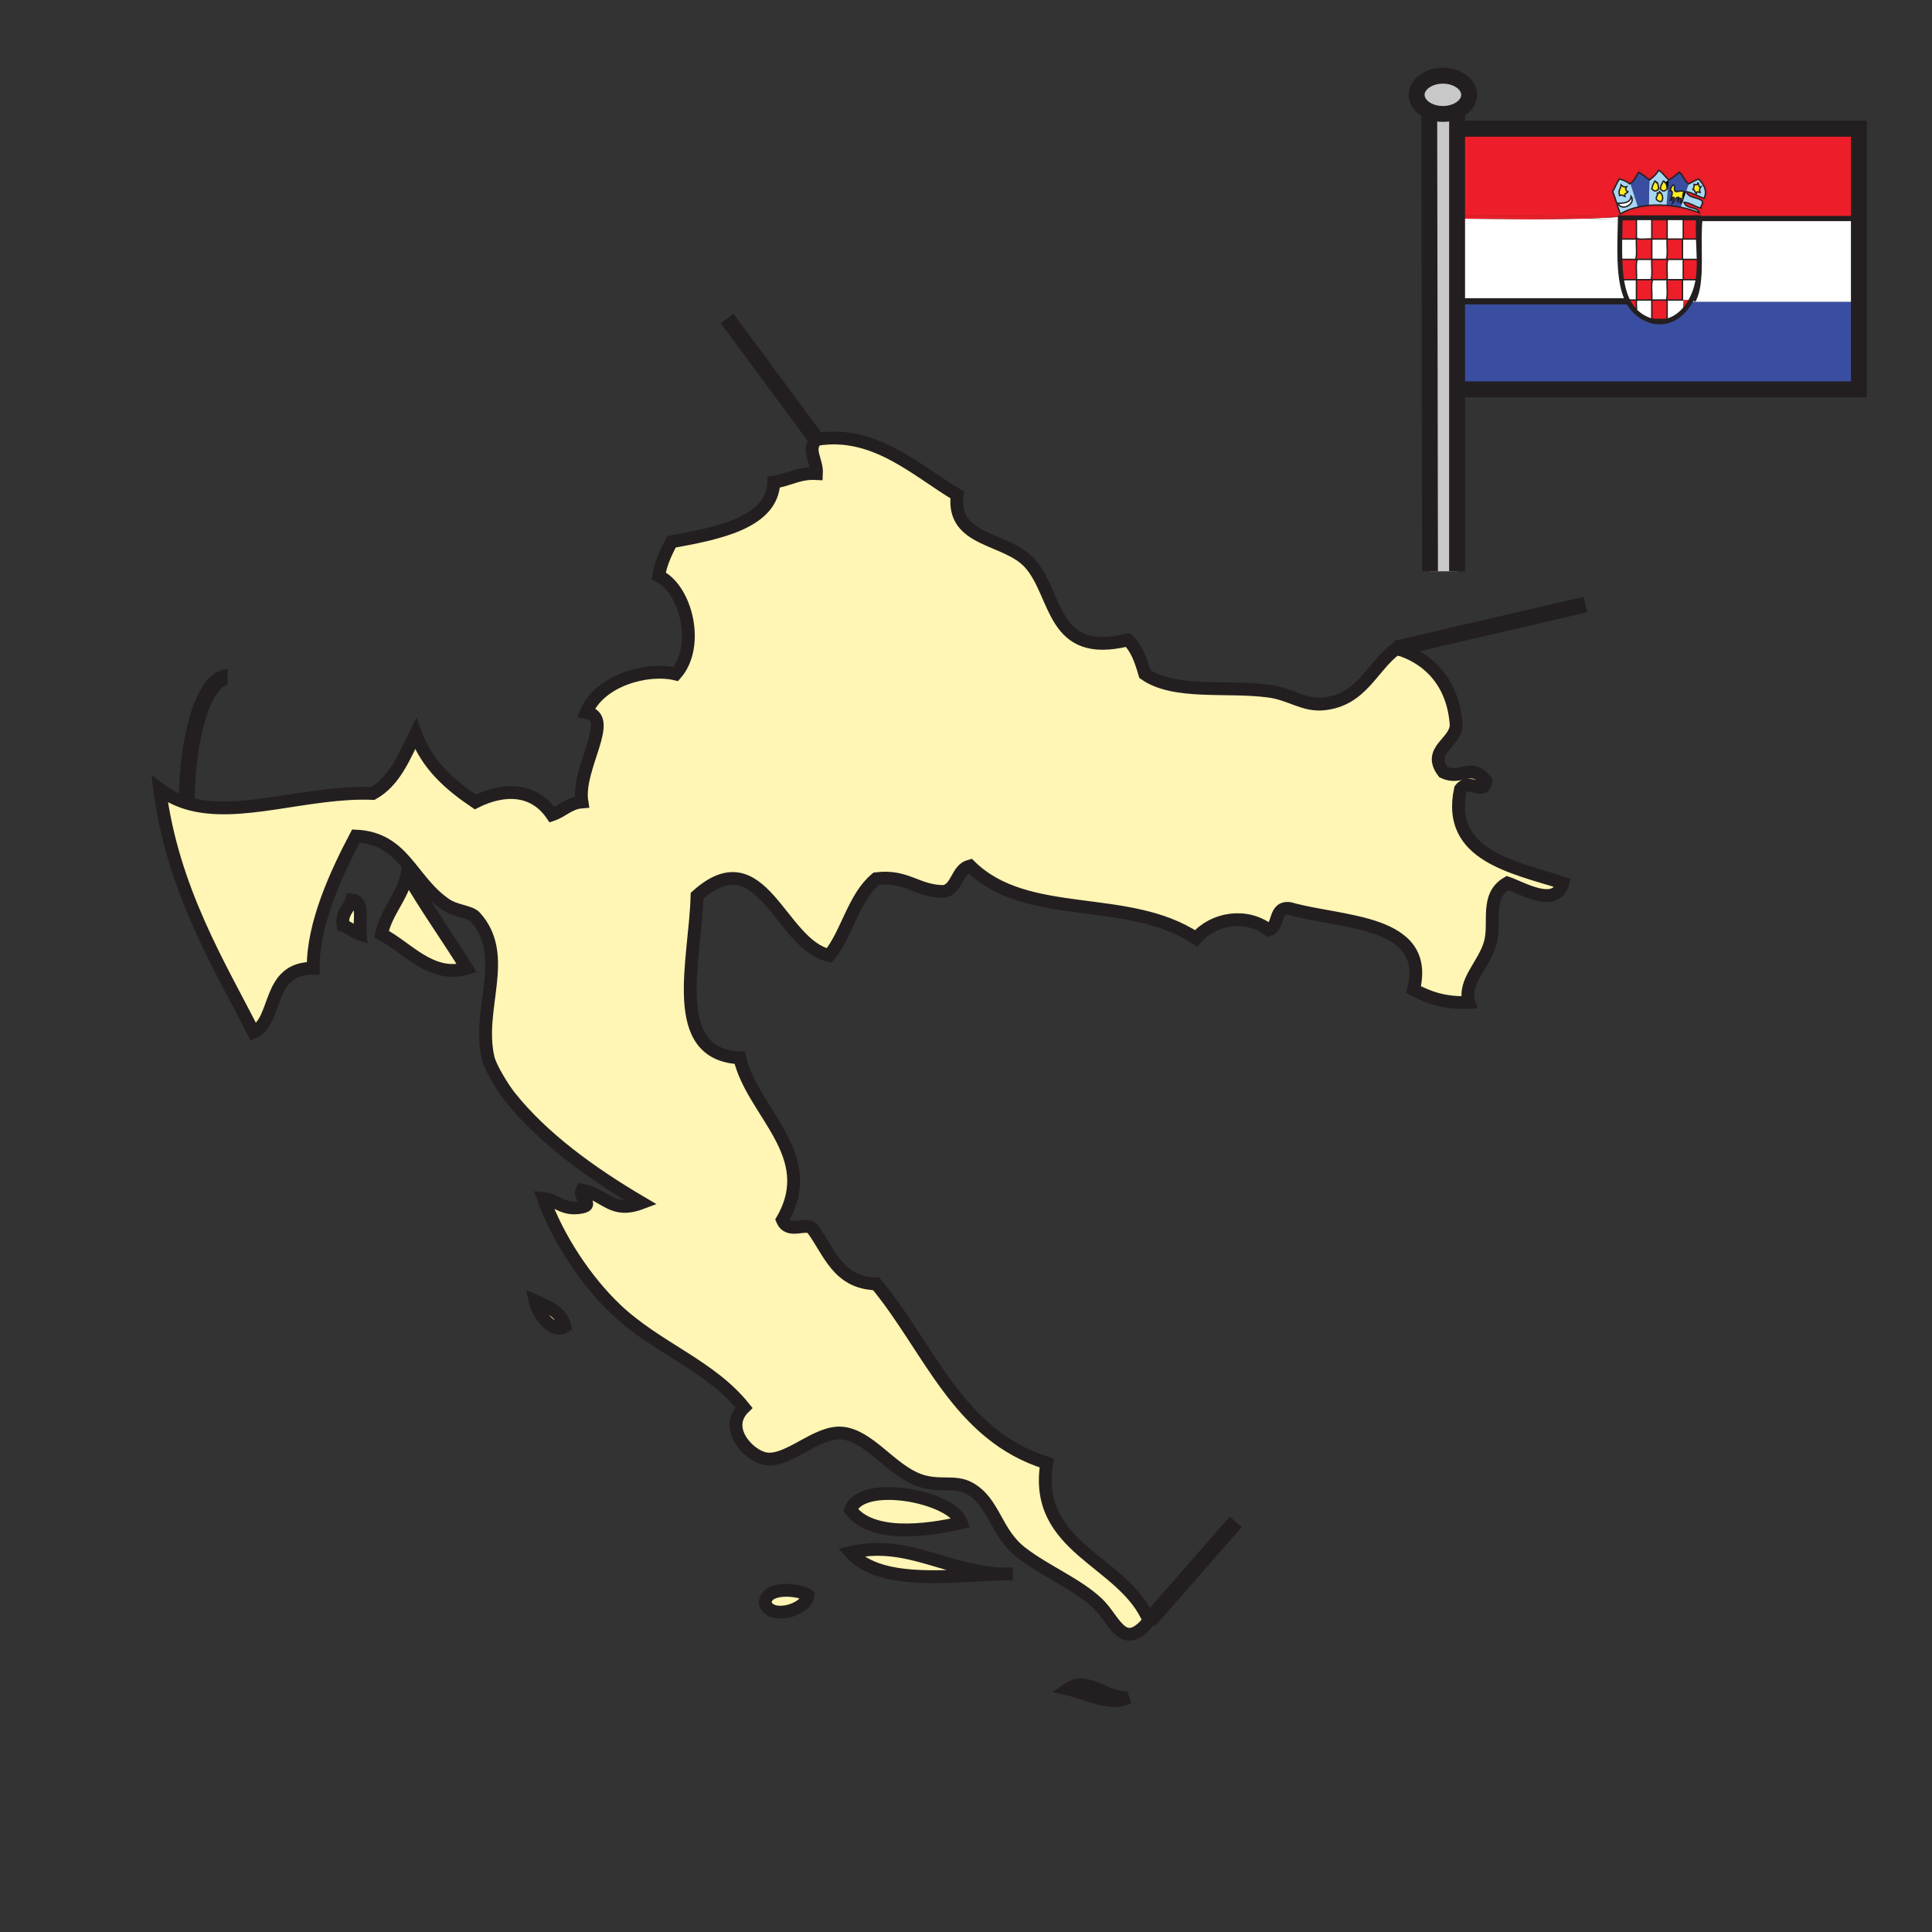 <?xml version="1.0" encoding="iso-8859-1"?>
<!-- Generator: Adobe Illustrator 12.0.1, SVG Export Plug-In . SVG Version: 6.00 Build 51448)  -->
<!DOCTYPE svg PUBLIC "-//W3C//DTD SVG 1.1//EN" "http://www.w3.org/Graphics/SVG/1.1/DTD/svg11.dtd">
<svg  version="1.1" id="Layer_1" xmlns="http://www.w3.org/2000/svg" xmlns:xlink="http://www.w3.org/1999/xlink" width="850.89" height="850.89"
	 viewBox="0 0 850.89 850.89" style="overflow:visible;enable-background:new 0 0 850.89 850.89;" xml:space="preserve">
<rect x="0" y="0" width="850.89" height="850.89" fill="#333333" stroke="none"/>
<g>
	<g id="XMLID_1_">
		<g>
			<path style="fill:#FFF5B4;" d="M82.25,353.65c22.93,7.01,53.17-5.39,82-4.21c9.63-5.4,13.82-16.25,18.79-26.3
				c5.04,13.74,15.08,22.48,26.29,30.05c13.02-6.52,25.98-5.85,33.81,5.64c4.7-1.56,7.38-5.15,13.15-5.64
				c-2.43-14.99,14.86-37.38,1.88-39.44c6.01-14.24,26.92-19.9,39.44-16.91c10.8-12.39,4.6-37.38-7.51-43.2
				c0.98-5.9,3.29-10.48,5.63-15.02c20.37-3.7,44.54-8.4,45.08-26.3c6.65-0.86,10.85-4.18,18.79-3.76c0.3-5.8-4.44-10.61,0-15.02
				c25.74-4.33,44.54,14.21,61.98,24.41c-2.62,20.81,21.58,18.55,31.93,30.06c12.48,13.86,9.34,42.21,43.2,33.81
				c3.96,3.55,5.8,9.23,7.51,15.02c13.011,9.1,35.8,5.08,54.48,7.52c9.85,1.28,15.49,6.59,24.41,5.63
				c16.85-1.81,21.02-16.4,31.939-24.42c12.71,3.55,24.98,13.8,26.29,33.81c-0.35,7.94-12.979,10.98-5.63,20.66
				c8.05,3.86,11.67-4.47,18.78,3.76c-1.04,7.23-7.26-1.45-11.271,3.76c-6.38,29.24,23.38,34.35,45.08,41.32
				c-2.97,11.34-18.14,2.13-24.42,0c-9.83,5.68-5.08,17.43-7.51,26.3c-2.71,9.89-12.101,17.07-9.39,26.29
				c-10.58,0.561-17.881-2.149-24.421-5.63c7.69-30.88-31.729-29.17-54.47-35.69c-7.29-1.03-4.41,8.11-9.39,9.39
				c-9.891-7.5-24.311-5.19-31.931,3.76c-30.119-20.03-74.399-7.1-99.56-31.93c-5.92,1.58-5.34,9.68-11.26,11.27
				c-12.01,0.1-16.45-7.34-30.06-5.64c-9.92,8.24-12.59,23.72-20.66,33.81c-21.79-4.77-29.59-51.98-58.23-26.3
				c-0.77,28.6-13.17,69.82,18.79,71.38c5.5,24.04,35.39,42.591,18.78,71.37c2.68,6.431,10.19,0.891,13.15,3.76
				c7.49,10.04,11.12,23.94,28.17,24.421c23.35,28,35.93,66.75,75.14,78.89c-6.261,37.9,34.12,42.81,45.069,69.5
				c-11.489,14.11-15.119-0.39-22.54-7.521c-9.06-8.699-22.979-14.149-33.8-22.54c-11.34-8.779-11.729-21.96-22.55-28.17
				c-6.72-3.859-13.52-0.449-22.53-3.76c-12.42-4.56-21.85-19.54-33.81-20.66c-11.26-1.05-23.87,13.12-33.81,11.271
				c-7.38-1.37-18.7-13.42-9.39-22.54c-14.99-18.641-38.37-26.13-56.35-43.2c-13.21-12.54-25.57-31.13-31.93-48.84
				c6.25,0.63,8.33,5.45,16.9,3.76c5.63-1.24-1.8-4.01,0-7.51c10.68,2.13,12.95,10.67,26.3,5.63
				c-22.77-13.4-43.82-28.77-58.23-46.96c-2.49-3.14-8.36-12.35-9.39-16.9c-5.01-22.05,9.68-44.85-5.64-61.979
				c-2.29-2.58-8.53-2.45-13.14-5.64c-15.4-10.64-18.18-29.04-39.45-30.05c-8.64,16.39-19.07,38.93-18.78,58.23
				c-20.65-0.24-15.36,23.12-26.3,28.17c-14.89-29.35-35.7-62.87-41.32-107.06C74.02,350.39,78.01,352.35,82.25,353.65z"/>
			<path d="M817.38,60.09c-57.68,0-115.36,0-173.04,0c0-0.28,0-0.57,0-0.85c57.68,0,115.36,0,173.04,0
				C817.38,59.52,817.38,59.81,817.38,60.09z"/>
			<path d="M817.38,59.24c-57.68,0-115.36,0-173.04,0c0-0.32,0-0.64,0-0.96c57.68,0,115.36,0,173.04,0
				C817.38,58.6,817.38,58.92,817.38,59.24z"/>
			<path style="fill:#FFFFFF;" d="M748.77,95.12c0.021,0,0.04,0,0.061,0c-0.021,0.11-0.04,0.24-0.061,0.36
				c-0.01-0.01-0.02-0.02-0.029-0.02C748.75,95.34,748.76,95.23,748.77,95.12z"/>
			<path d="M748.41,104.83c0-3.27,0.05-6.46,0.33-9.37c0.01,0,0.02,0.01,0.029,0.02c0.021-0.12,0.04-0.25,0.061-0.36
				c22.85,0,45.7,0,68.55,0c0,0.4,0,0.8,0,1.21c-22.87,0-45.74,0-68.61,0C748.5,98.97,748.42,101.85,748.41,104.83z"/>
			<path style="fill:#FFFFFF;" d="M741,105.28h0.34c2.141,0,4.28,0,6.42,0c0-1.41,0-2.82,0-4.23h0.15c0,5.62,0.55,11.12,0.43,16.29
				c-0.03,1.64-0.14,3.25-0.35,4.83l-0.36-0.05c0.33-2.28,0.021-5.35,0.13-7.89c-2.14,0-4.279,0-6.42,0H741
				C741,111.25,741,108.27,741,105.28z"/>
			<path style="fill:#ED1E29;" d="M747.76,105.28c-2.14,0-4.279,0-6.42,0c0-2.84,0-5.68,0-8.53c2.141,0,4.28,0,6.42,0
				c0,1.43,0,2.87,0,4.3C747.76,102.46,747.76,103.87,747.76,105.28z"/>
			<path style="fill:#ED1E29;" d="M741.34,114.23c2.141,0,4.28,0,6.42,0c-0.109,2.54,0.2,5.61-0.13,7.89
				c-0.05,0.38-0.12,0.74-0.21,1.06c-2.03,0-4.06,0-6.08,0C741.34,120.2,741.34,117.22,741.34,114.23z"/>
			<path style="fill:#A8D7F4;" d="M747.08,85.24c0.229-1.33,0.9-0.55,1.689-0.42c-0.42-1.3-0.26-1.66,0.341-2.56l1.26-0.38
				c0.83,1.64,1.14,3.52,0.09,5.49c-1.25-0.46-2.43-1.03-3.63-1.56V85.8L747.08,85.24z"/>
			<path style="fill:#FFFFFF;" d="M745.76,132.39c23.87,0,47.74,0,71.62,0c0,0.2,0,0.4,0,0.6c-24,0-47.99,0-71.99,0
				C745.52,132.8,745.64,132.6,745.76,132.39z"/>
			<path d="M748.46,115.83c-0.04,6.59-0.5,12.69-2.7,16.56c-0.12,0-0.25,0-0.37,0c2.24-3.45,2.891-8.93,3.04-15.05
				C748.44,116.84,748.45,116.34,748.46,115.83z"/>
			<path style="fill:#A8D7F4;" d="M742.53,84.39l1.17-3.41c1.49-0.68,2.819-1.56,4.39-2.13c0.83,0.84,1.69,1.87,2.28,3.03
				l-1.26,0.38c-1.261,0.45-0.66-1.44-1.351-1.71c-0.04,1.09-1.26,1.01-1.689,0.43c0.189,1.38-0.11,2.15-0.681,2.56
				c1.16-0.18,1.021,1.28,1.69,1.7l-0.25,0.56c-1.3-0.57-2.63-1.1-4.14-1.41H742.53z"/>
			<path style="fill:#FBED24;" d="M747.08,85.24c-0.67-0.42-0.53-1.88-1.69-1.7c0.57-0.41,0.87-1.18,0.681-2.56
				c0.43,0.58,1.649,0.66,1.689-0.43c0.69,0.27,0.09,2.16,1.351,1.71c-0.601,0.9-0.761,1.26-0.341,2.56
				C747.98,84.69,747.31,83.91,747.08,85.24z"/>
			<path style="fill:#FFFFFF;" d="M741,132.14c0-2.99,0-5.97,0-8.96h0.34c2.021,0,4.05,0,6.08,0c0.09-0.32,0.16-0.68,0.21-1.06
				l0.36,0.05c-0.07,0.48-0.141,0.96-0.23,1.44c-0.72,3.95-2.12,7.46-3.99,10.32l-0.25-0.16c0.311-0.51,0.601-1.05,0.86-1.63
				c-1.02,0-2.03,0-3.04,0H741z"/>
			<path style="fill:#A8D7F4;" d="M740.92,89.12l1.61-4.73h0.16c1.01,3.13,5.199,2.24,7.1,4.26c0.22,1.56-0.74,1.64-0.68,2.99
				c-2.71-0.56-4.471-2.33-7.44-2.56L740.92,89.12z"/>
			<path style="fill:#ED1E29;" d="M743.52,133.77c-0.539,0.83-1.159,1.57-1.85,2.2c-0.76-0.45-0.13-2.68-0.33-3.83
				c1.01,0,2.021,0,3.04,0C744.12,132.72,743.83,133.26,743.52,133.77z"/>
			<path style="fill:#FFFFFF;" d="M734.24,95.9c4.62,0,9.24,0,13.85,0c-0.13,1.73-0.18,3.44-0.18,5.15h-0.15c0-1.43,0-2.87,0-4.3
				c-2.14,0-4.279,0-6.42,0c0,2.85,0,5.69,0,8.53H741c-2.26,0-4.51,0-6.76,0c0-2.84,0-5.68,0-8.53V95.9z"/>
			<path d="M742.53,84.39l-1.61,4.73l-0.36,0.02c1.04-1.78,0.091-2.65,1.11-4.75H742.53z"/>
			<path style="fill:#A8D7F4;" d="M740.18,91.29l0.74-2.17l0.75-0.04c0.93,3.24,5.76,1.56,6.76,4.69
				C746.07,92.75,743.24,91.89,740.18,91.29z"/>
			<path style="fill:#FBED24;" d="M738.11,87.38c-0.011,0.01-0.021,0.01-0.021,0.02C738.09,87.39,738.09,87.39,738.11,87.38z"/>
			<path style="fill:#FBED24;" d="M738.09,87.4c-0.02,0.02-0.04,0.05-0.07,0.08C738.04,87.45,738.06,87.43,738.09,87.4z"/>
			<path style="fill:#FBED24;" d="M735.81,83.18c0.24-0.76,0.58-1.41,1.131-1.77c1.27,0.81-0.19,1.81,1.02,2.98
				c1.73,0.01,2.21-0.62,3.71,0c-1.02,2.1-0.07,2.97-1.11,4.75c-0.069,0.11-0.149,0.24-0.239,0.37c-0.99-0.36,0.439-1.07,0-2.14
				c-1.08-0.37-0.7,1.11-1.351,1.28c-0.55,1.27,0.11-1.32,0.34-1.7c-0.47-0.14-0.81,0.01-1.09,0.3c-0.04,0.04-0.08,0.08-0.109,0.13
				c-0.021,0.01-0.021,0.01-0.021,0.02c-0.03,0.03-0.05,0.05-0.07,0.08c-0.06,0.08-0.13,0.18-0.189,0.28
				c-0.05,0.07-0.09,0.13-0.13,0.2s-0.08,0.14-0.12,0.21c-0.09,0.14-0.17,0.29-0.26,0.43c-0.051,0.08-0.09,0.15-0.141,0.22
				c-0.17,0.25-0.35,0.49-0.58,0.69c0.271-0.8,0.57-1.56,0.681-2.56c-1.261-0.45-0.53,1.6-1.69,1.28c0.34-1.03,1.811-4.37,0-4.26
				C735.66,83.69,735.73,83.43,735.81,83.18z"/>
			<path style="fill:#394EA1;" d="M734.02,89.82l0.53-6.7l1.26,0.06c-0.079,0.25-0.149,0.51-0.22,0.79c1.811-0.11,0.34,3.23,0,4.26
				c1.16,0.32,0.43-1.73,1.69-1.28c-0.11,1-0.41,1.76-0.681,2.56c0.23-0.2,0.41-0.44,0.58-0.69c0.051-0.07,0.09-0.14,0.141-0.22
				c0.09-0.14,0.17-0.29,0.26-0.43c0.04-0.07,0.08-0.14,0.12-0.21s0.08-0.13,0.13-0.2c0.06-0.1,0.13-0.2,0.189-0.28
				c0.03-0.03,0.051-0.06,0.07-0.08c0-0.01,0.01-0.01,0.021-0.02c0.029-0.05,0.069-0.09,0.109-0.13c0.28-0.29,0.62-0.44,1.09-0.3
				c-0.229,0.38-0.89,2.97-0.34,1.7c0.65-0.17,0.271-1.65,1.351-1.28c0.439,1.07-0.99,1.78,0,2.14c0.09-0.13,0.17-0.26,0.239-0.37
				l0.36-0.02l-0.74,2.17c-1.989-0.4-4.08-0.69-6.21-0.85L734.02,89.82z"/>
			<path d="M734.85,79.22c0.021,0.02,0.04,0.04,0.07,0.06l-0.07,0.04V79.22z"/>
			<path style="fill:#394EA1;" d="M734.55,83.12l0.3-3.8l0.07-0.04c1.74-0.93,3.21-2.2,4.72-3.42c1.591,1.42,2.341,3.88,4.061,5.12
				l-1.17,3.41h-0.86c-1.5-0.62-1.979,0.01-3.71,0c-1.21-1.17,0.25-2.17-1.02-2.98c-0.551,0.36-0.891,1.01-1.131,1.77L734.55,83.12z
				"/>
			<path d="M734.24,83.11c-0.11-1.59-0.57-2.44-0.681-2.98l1.29-0.81l-0.3,3.8L734.24,83.11z"/>
			<path style="fill:#FFFFFF;" d="M741,123.18c-2.26,0-4.51,0-6.76,0c0.21-2.77-0.42-6.61,0.279-8.79
				c0.021-0.05,0.04-0.1,0.061-0.16c2.14,0,4.28,0,6.42,0h0.34c0,2.99,0,5.97,0,8.95H741z"/>
			<path style="fill:#ED1E29;" d="M733.9,132.14c0.79-2.14,0.119-6.11,0.34-8.96c2.25,0,4.5,0,6.76,0c0,2.99,0,5.97,0,8.96
				c-2.26,0-4.51,0-6.76,0H733.9z"/>
			<path style="fill:#ED1E29;" d="M734.24,96.75c0,2.85,0,5.69,0,8.53c-2.26,0-4.51,0-6.76,0c0-2.84,0-5.68,0-8.53
				C729.73,96.75,731.98,96.75,734.24,96.75z"/>
			<path style="fill:#ED1E29;" d="M734.52,114.39l-0.619-0.16c0.79-2.14,0.119-6.1,0.34-8.95c2.25,0,4.5,0,6.76,0
				c0,2.99,0,5.97,0,8.95c-2.14,0-4.28,0-6.42,0C734.56,114.29,734.54,114.34,734.52,114.39z"/>
			<path style="fill:#FFFFFF;" d="M727.48,105.28c2.25,0,4.5,0,6.76,0c-0.221,2.85,0.45,6.81-0.34,8.95c-2.141,0-4.28,0-6.42,0
				C727.48,111.25,727.48,108.27,727.48,105.28z"/>
			<path style="fill:#FFFFFF;" d="M733.9,132.14c-2.141,0-4.28,0-6.42,0c0.22-2.78-0.41-6.62,0.279-8.79
				c0.021-0.06,0.04-0.11,0.061-0.17c2.14,0,4.279,0,6.42,0C734.02,126.03,734.69,130,733.9,132.14z"/>
			<path style="fill:#ED1E29;" d="M733.9,132.14h0.34c0,2.84,0,5.68,0,8.52c-2.26,0-4.51,0-6.76,0c0-2.84,0-5.68,0-8.52
				C729.62,132.14,731.76,132.14,733.9,132.14z"/>
			<path style="fill:#FBED24;" d="M731.77,83.72c-0.189-0.16-0.38-0.36-0.569-0.61c0.43-1.94,0.58-1.74,1.35-3.41
				c0.49-0.22,0.82,1.66,1.01,0.43c0.11,0.54,0.57,1.39,0.681,2.98C733.41,84.19,732.59,84.4,731.77,83.72z"/>
			<path style="fill:#A8D7F4;" d="M730.86,84.39l0.909-0.67c0.82,0.68,1.641,0.47,2.471-0.61l0.31,0.01l-0.53,6.7l-0.05,0.62
				c-0.91-0.07-1.819-0.12-2.739-0.13l0.029-1.58c0.19,0,0.391-0.03,0.61-0.08c0.97-2.02-0.07-2.72-0.34-3.81
				C731.37,85.56,731.17,84.63,730.86,84.39z"/>
			<path style="fill:#FBED24;" d="M729.51,87.8c-0.43-1.3,1.15-2.17,0.33-2.56c0.101-0.88,0.92,0.64,1.021-0.85
				c0.31,0.24,0.51,1.17,0.67,0.45c0.27,1.09,1.31,1.79,0.34,3.81c-0.22,0.05-0.42,0.08-0.61,0.08
				C730.43,88.73,729.97,88.26,729.51,87.8z"/>
			<path style="fill:#ED1E29;" d="M734.85,79.22c-1.47-1.37-2.569-3.2-4.33-4.21l-0.01-0.06c1.62-0.25,3.23,0.78,4.41,3.47
				L734.85,79.22z"/>
			<path style="fill:#FBED24;" d="M727.48,83.11c0.43-1.94,0.579-1.74,1.35-3.41c0.49-0.22,0.82,1.66,1.01,0.43
				c0.11,0.54,0.57,1.39,0.68,2.98C729.5,84.44,728.5,84.44,727.48,83.11z"/>
			<path style="fill:#ED1E29;" d="M727.48,114.23c2.14,0,4.279,0,6.42,0l0.619,0.16c-0.699,2.18-0.069,6.02-0.279,8.79
				c-2.141,0-4.28,0-6.42,0c-0.021,0.06-0.04,0.11-0.061,0.17l-0.62-0.17C727.93,121.05,727.26,117.08,727.48,114.23z"/>
			<path style="fill:#FFFFFF;" d="M727.14,123.18c-2.14,0-4.279,0-6.42,0c0.221-2.77-0.41-6.61,0.28-8.79
				c0.02-0.05,0.04-0.1,0.06-0.16c2.141,0,4.28,0,6.421,0C727.26,117.08,727.93,121.05,727.14,123.18z"/>
			<path style="fill:#FFFFFF;" d="M727.48,140.66c2.25,0,4.5,0,6.76,0c0-2.84,0-5.68,0-8.52c2.25,0,4.5,0,6.76,0h0.34
				c0.2,1.15-0.43,3.38,0.33,3.83c0.69-0.63,1.311-1.37,1.85-2.2l0.25,0.16c-3.939,6.04-10.02,9.17-16.47,7.35L727.48,140.66z"/>
			<path style="fill:#ED1E29;" d="M726.47,78.42c1.15-1.99,2.601-3.24,4.04-3.47l0.01,0.06c-1.05,1.8-2.51,3.09-4.05,4.27
				c-0.01-0.01-0.02-0.02-0.029-0.02L726.47,78.42z"/>
			<path style="fill:#A8D7F4;" d="M726.47,79.28c1.54-1.18,3-2.47,4.05-4.27c1.761,1.01,2.86,2.84,4.33,4.21v0.1l-1.29,0.81
				c-0.189,1.23-0.52-0.65-1.01-0.43c-0.77,1.67-0.92,1.47-1.35,3.41h-0.681c-0.109-1.59-0.569-2.44-0.68-2.98
				c-0.189,1.23-0.52-0.65-1.01-0.43c-0.771,1.67-0.92,1.47-1.35,3.41l-1.131-0.03l0.091-3.82
				C726.45,79.26,726.46,79.27,726.47,79.28z"/>
			<path style="fill:#A8D7F4;" d="M726.35,83.08l1.131,0.03c1.02,1.33,2.02,1.33,3.039,0h0.681c0.189,0.25,0.38,0.45,0.569,0.61
				l-0.909,0.67c-0.101,1.49-0.92-0.03-1.021,0.85c0.82,0.39-0.76,1.26-0.33,2.56c0.46,0.46,0.92,0.93,1.75,0.93l-0.029,1.58
				c-1.69-0.04-3.4,0.01-5.07,0.16v-0.04L726.35,83.08z"/>
			<path style="fill:#394EA1;" d="M718.03,80.79c1.72-1.03,2.55-3.19,3.7-4.93c1.689,0.99,3.21,2.18,4.71,3.4l-0.091,3.82
				l-0.189,7.35v0.04c-1.641,0.14-3.26,0.39-4.82,0.74l-0.01-0.18l-1.35-4.19L718.03,80.79z"/>
			<path style="fill:#ED1E29;" d="M720.38,114.23c0.79-2.14,0.12-6.1,0.34-8.95l0.12-0.36c1.61,0.88,4.55,0.09,6.641,0.36
				c0,2.99,0,5.97,0,8.95c-2.141,0-4.28,0-6.421,0c-0.02,0.06-0.04,0.11-0.06,0.16L720.38,114.23z"/>
			<path style="fill:#ED1E29;" d="M727.48,132.14c-2.141,0-4.28,0-6.421,0c-0.06,0.04-0.109,0.1-0.149,0.16l-0.19-0.16
				c0-2.99,0-5.97,0-8.96c2.141,0,4.28,0,6.42,0l0.62,0.17C727.07,125.52,727.7,129.36,727.48,132.14z"/>
			<path style="fill:#ED1E29;" d="M720.72,105.28c-2.25,0-4.51,0-6.76,0c0-2.83,0-5.66,0-8.49c0-0.01,0-0.02,0-0.04
				c2.25,0,4.51,0,6.76,0c0,2.7,0,5.41,0,8.1c0.04,0.03,0.08,0.05,0.12,0.07L720.72,105.28z"/>
			<path style="fill:#ED1E29;" d="M721.73,75.86c-1.15,1.74-1.98,3.9-3.7,4.93l-0.351-1.09c2-0.74,2.521-3.35,4.051-4.69
				c1.8,0.86,3.35,2.03,4.739,3.41l-0.029,0.84C724.94,78.04,723.42,76.85,721.73,75.86z"/>
			<path style="fill:#FFFFFF;" d="M723.08,139.39c-2.3-1.44-4.07-3.31-5.44-5.57l0.511-0.28c0.649,1.05,1.8,2.21,2.569,2.86
				c0.2-1.2-0.34-3.32,0.19-4.1c0.04-0.06,0.09-0.12,0.149-0.16c2.141,0,4.28,0,6.421,0c0,2.84,0,5.68,0,8.52l-0.181,0.62
				C725.91,140.89,724.5,140.26,723.08,139.39z"/>
			<path style="fill:#ED1E29;" d="M713.28,95.55c-22.3-1.01-46.07-0.14-68.94-0.43c0-11.68,0-23.35,0-35.03
				c57.68,0,115.36,0,173.04,0c0,11.68,0,23.35,0,35.03c-22.85,0-45.7,0-68.55,0c0.78-4.13,2.51-7.07,3.32-11.15
				c-1.341-2-2.021-4.84-3.721-6.4c-1.63,0.64-2.85,1.81-4.729,2.13c-1.75-1.06-2.181-3.78-4.061-4.69
				c-1.59,1.12-3.13,2.3-4.72,3.41c-1.18-2.69-2.79-3.72-4.41-3.47c-1.439,0.23-2.89,1.48-4.04,3.47
				c-1.39-1.38-2.939-2.55-4.739-3.41c-1.53,1.34-2.051,3.95-4.051,4.69c-1.72-0.53-2.939-1.69-4.729-2.13
				c-1.16,2.1-2.22,4.31-3.38,6.4c1.02,4.1,2.39,7.78,3.71,11.51V95.55z"/>
			<path style="fill:#ED1E29;" d="M718.15,133.54c-0.32-0.52-0.511-1.01-0.471-1.4c1.011,0,2.03,0,3.04,0l0.19,0.16
				c-0.53,0.78,0.01,2.9-0.19,4.1C719.95,135.75,718.8,134.59,718.15,133.54z"/>
			<path style="fill:#FFFFFF;" d="M716.33,132.99c-24,0-47.99,0-71.99,0c0-0.2,0-0.4,0-0.6c23.87,0,47.75,0,71.62,0
				C716.08,132.6,716.2,132.8,716.33,132.99z"/>
			<path style="fill:#FBED24;" d="M715.65,86.52c-1.261-0.42-0.881-0.91-2.37-0.42c-0.66-3.03,0.47-2.22,0.68-4.69
				c0.57,0.56,1.13,1.13,2.37,0.85c-0.73,0.88-0.18,2.03,0.67,2.13C716.77,85.38,715.23,84.71,715.65,86.52z"/>
			<path style="fill:#FFFFFF;" d="M714.3,123.18c2.141,0,4.28,0,6.42,0c0,2.99,0,5.97,0,8.96c-1.01,0-2.029,0-3.04,0
				c-0.04,0.39,0.15,0.88,0.471,1.4l-0.511,0.28c-1.899-3.16-3-7.08-3.609-11.68l0.09-0.01C714.17,122.5,714.22,122.85,714.3,123.18
				z"/>
			<path style="fill:#ED1E29;" d="M720.72,123.18c-2.14,0-4.279,0-6.42,0c-0.08-0.33-0.13-0.68-0.18-1.05
				c-0.3-2.33-0.11-5.26-0.16-7.9c2.14,0,4.28,0,6.42,0l0.62,0.16C720.31,116.57,720.94,120.41,720.72,123.18z"/>
			<path style="fill:#FFFFFF;" d="M713.6,96.79c0-0.29,0.011-0.59,0.021-0.89c6.87,0,13.75,0,20.62,0v0.85c-2.26,0-4.51,0-6.76,0
				c0,2.85,0,5.69,0,8.53c-2.091-0.27-5.03,0.52-6.641-0.36c-0.04-0.02-0.08-0.04-0.12-0.07c0-2.69,0-5.4,0-8.1
				c-2.25,0-4.51,0-6.76,0c0,0.02,0,0.03,0,0.04H713.6z"/>
			<path style="fill:#FFFFFF;" d="M714.03,122.14c-0.62-4.68-0.73-10.06-0.65-16.02c0.04-2.96,0.12-6.08,0.22-9.33h0.36
				c0,2.83,0,5.66,0,8.49c2.25,0,4.51,0,6.76,0c-0.22,2.85,0.45,6.81-0.34,8.95c-2.14,0-4.28,0-6.42,0c0.05,2.64-0.14,5.57,0.16,7.9
				L714.03,122.14z"/>
			<path style="fill:#ED1E29;" d="M713.28,102.19c0.01-1.01,0.01-2.01,0.02-2.99c0-0.12,0-0.24,0-0.36c0-0.39,0-0.77-0.01-1.15
				l-0.01-2.14v-0.07c9.5-5.99,25.87-5.66,35.46-0.02c-0.28,2.91-0.33,6.1-0.33,9.37c0,0.03,0,0.06,0,0.09
				c0.01,2.89,0.06,5.85,0.06,8.73c0,0.08,0,0.15,0,0.23c0,0.65,0,1.3-0.01,1.95c-0.01,0.51-0.02,1.01-0.03,1.51h-0.09
				c0.12-5.17-0.43-10.67-0.43-16.29c0-1.71,0.05-3.42,0.18-5.15c-4.609,0-9.229,0-13.85,0c-6.87,0-13.75,0-20.62,0
				c-0.01,0.3-0.021,0.6-0.021,0.89c-0.1,3.25-0.18,6.37-0.22,9.33h-0.13C713.26,104.8,713.28,103.48,713.28,102.19z"/>
			<path style="fill:#FFFFFF;" d="M713.28,96.75c-5.25-0.23-10.59-0.36-15.98-0.43c5.351-0.17,10.681-0.41,15.98-0.77l0.01,2.14
				C713.29,97.37,713.28,97.06,713.28,96.75z"/>
			<path style="fill:#FFFFFF;" d="M715.96,132.39c-2.26-4-2.72-11.43-2.75-19.42c0.08,8.19,0.64,15.68,3.12,19.42
				C716.2,132.39,716.08,132.39,715.96,132.39z"/>
			<path style="fill:#FFFFFF;" d="M713.28,102.19c0,1.29-0.021,2.61-0.03,3.93c-0.02,1.73-0.04,3.48-0.05,5.21
				C713.2,108.3,713.25,105.2,713.28,102.19z"/>
			<path style="fill:#394EA1;" d="M713.25,106.12h0.13c-0.08,5.96,0.03,11.34,0.65,16.02c0.609,4.6,1.71,8.52,3.609,11.68
				c1.37,2.26,3.141,4.13,5.44,5.57c1.42,0.87,2.83,1.5,4.22,1.89c6.45,1.82,12.53-1.31,16.47-7.35c1.87-2.86,3.271-6.37,3.99-10.32
				c0.09-0.48,0.16-0.96,0.23-1.44c0.21-1.58,0.319-3.19,0.35-4.83h0.09c-0.149,6.12-0.8,11.6-3.04,15.05c0.12,0,0.25,0,0.37,0
				c-0.12,0.21-0.24,0.41-0.37,0.6c24,0,47.99,0,71.99,0c0,12.08,0,24.16,0,36.23c-57.68,0-115.36,0-173.04,0
				c0-12.07,0-24.15,0-36.23c24,0,47.99,0,71.99,0c-0.13-0.19-0.25-0.39-0.37-0.6c0.12,0,0.24,0,0.37,0
				c-2.48-3.74-3.04-11.23-3.12-19.42c0-0.42-0.01-0.86-0.01-1.29c0-0.12,0-0.23,0-0.35C713.21,109.6,713.23,107.85,713.25,106.12z"
				/>
			<path style="fill:#FFFFFF;" d="M713.2,111.68c0,0.43,0.01,0.87,0.01,1.29C713.2,112.54,713.2,112.11,713.2,111.68z"/>
			<path style="fill:#A8D7F4;" d="M713.28,86.1c1.489-0.49,1.109,0,2.37,0.42c-0.42-1.81,1.119-1.14,1.35-2.13
				c-0.85-0.1-1.4-1.25-0.67-2.13c-1.24,0.28-1.8-0.29-2.37-0.85C713.75,83.88,712.62,83.07,713.28,86.1z M712.61,89.51l-0.511,0.16
				c-0.569-1.82-1.149-3.62-1.859-5.28c1.109-1.73,1.79-4,3.04-5.54c1.649,0.48,3.229,1.05,4.399,2.13
				c0.12-0.06,0.23-0.12,0.351-0.19l1.95,6.05l-1.25,0.41c-0.08-0.25-0.211-0.49-0.37-0.73C718.1,89.66,714.31,89.48,712.61,89.51z"
				/>
			<path style="fill:#FFFFFF;" d="M718.73,87.25c0.989,3-4.631,5.85-6.12,2.26c1.699-0.03,5.489,0.15,5.75-2.99
				C718.52,86.76,718.65,87,718.73,87.25z"/>
			<path style="fill:#A8D7F4;" d="M713.62,94.2c-0.55-1.46-1.03-3-1.521-4.53l0.511-0.16c1.489,3.59,7.109,0.74,6.12-2.26l1.25-0.41
				l1.35,4.19l0.01,0.18C718.52,91.84,715.89,92.81,713.62,94.2z"/>
			<path style="fill:#ED1E29;" d="M709.57,83.97c1.16-2.09,2.22-4.3,3.38-6.4c1.79,0.44,3.01,1.6,4.729,2.13l0.351,1.09
				c-0.12,0.07-0.23,0.13-0.351,0.19c-1.17-1.08-2.75-1.65-4.399-2.13c-1.25,1.54-1.931,3.81-3.04,5.54
				c0.71,1.66,1.29,3.46,1.859,5.28c0.49,1.53,0.971,3.07,1.521,4.53c2.27-1.39,4.899-2.36,7.72-2.99c1.561-0.35,3.18-0.6,4.82-0.74
				c1.67-0.15,3.38-0.2,5.07-0.16c0.92,0.01,1.829,0.06,2.739,0.13c2.13,0.16,4.221,0.45,6.21,0.85c3.061,0.6,5.891,1.46,8.25,2.48
				c-1-3.13-5.83-1.45-6.76-4.69c2.97,0.23,4.73,2,7.44,2.56c-0.061-1.35,0.899-1.43,0.68-2.99c-1.9-2.02-6.09-1.13-7.1-4.26
				c1.51,0.31,2.84,0.84,4.14,1.41v0.01c1.2,0.53,2.38,1.1,3.63,1.56c1.05-1.97,0.74-3.85-0.09-5.49c-0.59-1.16-1.45-2.19-2.28-3.03
				c-1.57,0.57-2.899,1.45-4.39,2.13c-1.72-1.24-2.47-3.7-4.061-5.12c-1.51,1.22-2.979,2.49-4.72,3.42
				c-0.03-0.02-0.05-0.04-0.07-0.06l0.07-0.8c1.59-1.11,3.13-2.29,4.72-3.41c1.88,0.91,2.311,3.63,4.061,4.69
				c1.88-0.32,3.1-1.49,4.729-2.13c1.7,1.56,2.38,4.4,3.721,6.4c-0.811,4.08-2.54,7.02-3.32,11.15c-0.021,0-0.04,0-0.061,0
				c-0.01,0.11-0.02,0.22-0.029,0.34c-9.59-5.64-25.96-5.97-35.46,0.02C711.96,91.75,710.59,88.07,709.57,83.97z"/>
			<path style="fill:#ED1E29;" d="M697.3,96.32c-17.62,0.55-35.42,0.23-52.96,0.01C661.82,96.55,679.83,96.1,697.3,96.32z"/>
			<path style="fill:#ED1E29;" d="M697.3,96.32c-17.47-0.22-35.479,0.23-52.96,0.01c0-0.41,0-0.81,0-1.21
				c22.87,0.29,46.641-0.58,68.94,0.43C707.98,95.91,702.65,96.15,697.3,96.32z"/>
			<path style="fill:#FFFFFF;" d="M715.96,132.39c-23.87,0-47.75,0-71.62,0c0,0.2,0,0.4,0,0.6c0,12.08,0,24.16,0,36.23h-0.67
				c0-36.23,0-72.47,0-108.7c-0.04-0.61-0.06-1.21,0.33-1.28c0.11,0,0.23,0,0.34,0c0,0.28,0,0.57,0,0.85c0,11.68,0,23.35,0,35.03
				c0,0.4,0,0.8,0,1.21c17.54,0.22,35.34,0.54,52.96-0.01c5.391,0.07,10.73,0.2,15.98,0.43c0,0.31,0.01,0.62,0.01,0.94
				c0.01,0.38,0.01,0.76,0.01,1.15c0,0.12,0,0.24,0,0.36c-0.01,0.98-0.01,1.98-0.02,2.99c-0.03,3.01-0.08,6.11-0.08,9.14
				c0,0.12,0,0.23,0,0.35c0,0.43,0,0.86,0.01,1.29C713.24,120.96,713.7,128.39,715.96,132.39z"/>
			<path style="fill:#FFFFFF;" d="M644.34,169.22c57.68,0,115.36,0,173.04,0c0-12.07,0-24.15,0-36.23c0-0.2,0-0.4,0-0.6
				c-23.88,0-47.75,0-71.62,0c2.2-3.87,2.66-9.97,2.7-16.56c0.01-0.65,0.01-1.3,0.01-1.95c0-0.08,0-0.15,0-0.23
				c0-2.88-0.05-5.84-0.06-8.73c0-0.03,0-0.06,0-0.09c0.01-2.98,0.09-5.86,0.359-8.5c22.87,0,45.74,0,68.61,0c0-0.41,0-0.81,0-1.21
				c0-11.68,0-23.35,0-35.03c0-0.28,0-0.57,0-0.85c0.22,0,0.45,0,0.67,0c0,3.01,0,6.01,0,9.02c0,33.94,0,67.88,0,101.82
				c-58.13,0-116.26,0-174.38,0c0-0.29,0-0.57,0-0.86H644.34z"/>
			<path style="fill:#FFFFFF;" d="M817.38,58.28c-57.68,0-115.36,0-173.04,0c0,0.32,0,0.64,0,0.96c-0.109,0-0.229,0-0.34,0
				c-0.39,0.07-0.37,0.67-0.33,1.28c0,36.23,0,72.47,0,108.7c0,0.29,0,0.57,0,0.86h-0.15l-1.05-113.4H818.69V67.9l-0.641,0.36
				c0-3.01,0-6.01,0-9.02c-0.22,0-0.45,0-0.67,0C817.38,58.92,817.38,58.6,817.38,58.28z"/>
			<path style="fill:#FFFFFF;" d="M643.67,170.08c58.12,0,116.25,0,174.38,0c0-33.94,0-67.88,0-101.82l0.641-0.36v103.57H643.53
				l-0.011-1.39H643.67z"/>
			<path style="fill:#C8C8C8;" d="M641.73,48.85c-1.801,0.85-3.95,1.34-6.25,1.34c-2.211,0-4.271-0.45-6.021-1.23
				c-3.32-1.48-5.54-4.15-5.54-7.19c0-4.66,5.18-8.43,11.561-8.43c6.38,0,11.56,3.77,11.56,8.43
				C647.04,44.74,644.93,47.35,641.73,48.85z"/>
			<path style="fill:#C8C8C8;" d="M635.48,50.19c2.3,0,4.449-0.49,6.25-1.34v202.76H629.8l-0.34-202.65
				C631.21,49.74,633.27,50.19,635.48,50.19z"/>
			<path style="fill:#FFF5B4;" d="M470.42,743.88c8.49-5.91,16.7,4.53,26.29,3.75C490.12,751.65,477.58,745.54,470.42,743.88z"/>
			<path style="fill:#FFFFFF;" d="M442.89,693.19c1.061-0.021,2.101-0.03,3.11-0.03C444.95,693.2,443.91,693.21,442.89,693.19z"/>
			<path style="fill:#FFF5B4;" d="M442.89,693.19c-22.62,0.439-54.83,5.609-68.27-9.421C399.97,677.83,417.42,692.87,442.89,693.19z
				"/>
			<path style="fill:#FFF5B4;" d="M423.46,670.62c-16.18,3.78-39.73,6.49-48.84-5.63C379.41,651.41,419.61,659.1,423.46,670.62z"/>
			<path style="fill:#FFF5B4;" d="M337.06,706.31c-0.5-7.739,14.55-6.609,18.78-3.75C355.4,709.06,339.57,713.56,337.06,706.31z"/>
			<path style="fill:#FFF5B4;" d="M248.78,584.22c-5.11,3.271-11.78-4.88-13.15-11.27C241.29,575.43,247.22,577.64,248.78,584.22z"
				/>
			<path style="fill:#FFF5B4;" d="M205.58,426.45c-15.6,4.689-26.37-9.31-37.57-15.03c2.25-10.28,9.03-16.02,11.27-26.3
				C187.52,399.42,196.97,412.51,205.58,426.45z"/>
			<path style="fill:#FFF5B4;" d="M154.86,396.39c5.84,0.42,3.18,9.35,3.76,15.03c-2.78-0.98-4.74-2.78-7.51-3.76
				C150.21,401.75,153.78,400.32,154.86,396.39z"/>
		</g>
		<g>
			<path style="fill:none;stroke:#231F20;stroke-width:2.115;" d="M817.38,95.12c0-11.68,0-23.35,0-35.03c0-0.28,0-0.57,0-0.85"/>
			<path style="fill:none;stroke:#231F20;stroke-width:2.115;" d="M745.76,132.39c2.2-3.87,2.66-9.97,2.7-16.56
				c0.01-0.65,0.01-1.3,0.01-1.95"/>
			<path style="fill:none;stroke:#231F20;stroke-width:2.115;" d="M643.67,169.22h0.67c57.68,0,115.36,0,173.04,0
				c0-12.07,0-24.15,0-36.23"/>
			<path style="fill:none;stroke:#231F20;stroke-width:2.115;" d="M643.67,169.22c0,0.29,0,0.57,0,0.86"/>
			<path style="fill:none;stroke:#231F20;stroke-width:2.115;" d="M818.05,68.26c0-3.01,0-6.01,0-9.02c-0.22,0-0.45,0-0.67,0"/>
			<path style="fill:none;stroke:#231F20;stroke-width:2.115;" d="M748.41,104.92c0.01,2.89,0.06,5.85,0.06,8.73
				c0,0.08,0,0.15,0,0.23"/>
			<path style="fill:none;stroke:#231F20;stroke-width:2.115;" d="M644.34,132.99c0-0.2,0-0.4,0-0.6c23.87,0,47.75,0,71.62,0
				c0.12,0.21,0.24,0.41,0.37,0.6C692.33,132.99,668.34,132.99,644.34,132.99z"/>
			<path style="fill:none;stroke:#231F20;stroke-width:2.115;" d="M817.38,95.12c0,0.4,0,0.8,0,1.21c-22.87,0-45.74,0-68.61,0
				c-0.27,2.64-0.35,5.52-0.359,8.5c0,0.03,0,0.06,0,0.09"/>
			<path style="fill:none;stroke:#231F20;stroke-width:0.604;" d="M737.32,88.6c-0.051,0.08-0.09,0.15-0.141,0.22"/>
			<path style="fill:none;stroke:#231F20;stroke-width:0.604;" d="M737.7,87.96c-0.04,0.07-0.08,0.14-0.12,0.21"/>
			<path style="fill:none;stroke:#231F20;stroke-width:0.604;" d="M738.11,87.38c-0.021,0.01-0.021,0.01-0.021,0.02
				c-0.03,0.03-0.05,0.05-0.07,0.08"/>
			<path style="fill:none;stroke:#231F20;stroke-width:2.115;" d="M643.67,170.08c58.12,0,116.25,0,174.38,0
				c0-33.94,0-67.88,0-101.82"/>
			<polyline style="fill:none;stroke:#231F20;stroke-width:7;" points="642.47,56.68 818.69,56.68 818.69,67.9 818.69,171.47 
				643.53,171.47 			"/>
			<path style="fill:none;stroke:#231F20;stroke-width:7;" d="M629.46,48.96c-3.32-1.48-5.54-4.15-5.54-7.19
				c0-4.66,5.18-8.43,11.561-8.43c6.38,0,11.56,3.77,11.56,8.43c0,2.97-2.11,5.58-5.31,7.08c-1.801,0.85-3.95,1.34-6.25,1.34
				C633.27,50.19,631.21,49.74,629.46,48.96z"/>
			<polyline style="fill:none;stroke:#231F20;stroke-width:7;" points="629.46,48.72 629.46,48.96 629.8,251.61 			"/>
			<polyline style="fill:none;stroke:#231F20;stroke-width:7;" points="641.73,48.3 641.73,48.85 641.73,251.61 			"/>
			<polyline style="fill:none;stroke:#231F20;stroke-width:4.231;" points="818.05,68.26 818.69,67.9 819.29,67.56 			"/>
			<path style="fill:none;stroke:#231F20;stroke-width:0.604;" d="M734.92,79.28c1.74-0.93,3.21-2.2,4.72-3.42
				c1.591,1.42,2.341,3.88,4.061,5.12c1.49-0.68,2.819-1.56,4.39-2.13c0.83,0.84,1.69,1.87,2.28,3.03c0.83,1.64,1.14,3.52,0.09,5.49
				c-1.25-0.46-2.43-1.03-3.63-1.56V85.8c-1.3-0.57-2.63-1.1-4.14-1.41c1.01,3.13,5.199,2.24,7.1,4.26
				c0.22,1.56-0.74,1.64-0.68,2.99c-2.71-0.56-4.471-2.33-7.44-2.56c0.93,3.24,5.76,1.56,6.76,4.69
				c-2.359-1.02-5.189-1.88-8.25-2.48c-1.989-0.4-4.08-0.69-6.21-0.85c-0.91-0.07-1.819-0.12-2.739-0.13
				c-1.69-0.04-3.4,0.01-5.07,0.16c-1.641,0.14-3.26,0.39-4.82,0.74c-2.82,0.63-5.45,1.6-7.72,2.99c-0.55-1.46-1.03-3-1.521-4.53
				c-0.569-1.82-1.149-3.62-1.859-5.28c1.109-1.73,1.79-4,3.04-5.54c1.649,0.48,3.229,1.05,4.399,2.13
				c0.12-0.06,0.23-0.12,0.351-0.19c1.72-1.03,2.55-3.19,3.7-4.93c1.689,0.99,3.21,2.18,4.71,3.4c0.01,0,0.02,0.01,0.029,0.02
				c1.54-1.18,3-2.47,4.05-4.27c1.761,1.01,2.86,2.84,4.33,4.21C734.87,79.24,734.89,79.26,734.92,79.28z"/>
			<path style="fill:none;stroke:#231F20;stroke-width:0.604;" d="M730.52,83.11c-0.109-1.59-0.569-2.44-0.68-2.98
				c-0.189,1.23-0.52-0.65-1.01-0.43c-0.771,1.67-0.92,1.47-1.35,3.41C728.5,84.44,729.5,84.44,730.52,83.11z"/>
			<path style="fill:none;stroke:#231F20;stroke-width:0.604;" d="M733.56,80.13c-0.189,1.23-0.52-0.65-1.01-0.43
				c-0.77,1.67-0.92,1.47-1.35,3.41c0.189,0.25,0.38,0.45,0.569,0.61c0.82,0.68,1.641,0.47,2.471-0.61
				C734.13,81.52,733.67,80.67,733.56,80.13z"/>
			<path style="fill:none;stroke:#231F20;stroke-width:0.604;" d="M749.11,82.26c-1.261,0.45-0.66-1.44-1.351-1.71
				c-0.04,1.09-1.26,1.01-1.689,0.43c0.189,1.38-0.11,2.15-0.681,2.56c1.16-0.18,1.021,1.28,1.69,1.7
				c0.229-1.33,0.9-0.55,1.689-0.42C748.35,83.52,748.51,83.16,749.11,82.26z"/>
			<path style="fill:none;stroke:#231F20;stroke-width:0.604;" d="M713.96,81.41c-0.21,2.47-1.34,1.66-0.68,4.69
				c1.489-0.49,1.109,0,2.37,0.42c-0.42-1.81,1.119-1.14,1.35-2.13c-0.85-0.1-1.4-1.25-0.67-2.13
				C715.09,82.54,714.53,81.97,713.96,81.41z"/>
			<path style="fill:none;stroke:#231F20;stroke-width:0.604;" d="M712.61,89.51c1.489,3.59,7.109,0.74,6.12-2.26
				c-0.08-0.25-0.211-0.49-0.37-0.73C718.1,89.66,714.31,89.48,712.61,89.51z"/>
			<path style="fill:none;stroke:#231F20;stroke-width:0.604;" d="M737.18,88.82c-0.17,0.25-0.35,0.49-0.58,0.69
				c0.271-0.8,0.57-1.56,0.681-2.56c-1.261-0.45-0.53,1.6-1.69,1.28c0.34-1.03,1.811-4.37,0-4.26c0.07-0.28,0.141-0.54,0.22-0.79
				c0.24-0.76,0.58-1.41,1.131-1.77c1.27,0.81-0.19,1.81,1.02,2.98c1.73,0.01,2.21-0.62,3.71,0c-1.02,2.1-0.07,2.97-1.11,4.75
				c-0.069,0.11-0.149,0.24-0.239,0.37c-0.99-0.36,0.439-1.07,0-2.14c-1.08-0.37-0.7,1.11-1.351,1.28c-0.55,1.27,0.11-1.32,0.34-1.7
				c-0.47-0.14-0.81,0.01-1.09,0.3c-0.04,0.04-0.08,0.08-0.109,0.13c-0.011,0.01-0.021,0.01-0.021,0.02
				c-0.02,0.02-0.04,0.05-0.07,0.08c-0.06,0.08-0.13,0.18-0.189,0.28c-0.05,0.07-0.09,0.13-0.13,0.2"/>
			<path style="fill:none;stroke:#231F20;stroke-width:0.604;" d="M737.58,88.17c-0.09,0.14-0.17,0.29-0.26,0.43"/>
			<path style="fill:none;stroke:#231F20;stroke-width:0.604;" d="M731.26,88.73c-0.83,0-1.29-0.47-1.75-0.93
				c-0.43-1.3,1.15-2.17,0.33-2.56c0.101-0.88,0.92,0.64,1.021-0.85c0.31,0.24,0.51,1.17,0.67,0.43c0,0.01,0,0.02,0,0.02
				c0.27,1.09,1.31,1.79,0.34,3.81C731.65,88.7,731.45,88.73,731.26,88.73z"/>
			<path style="fill:none;stroke:#231F20;stroke-width:2.115;" d="M713.6,96.79c0-0.29,0.011-0.59,0.021-0.89
				c6.87,0,13.75,0,20.62,0c4.62,0,9.24,0,13.85,0c-0.13,1.73-0.18,3.44-0.18,5.15c0,5.62,0.55,11.12,0.43,16.29
				c-0.03,1.64-0.14,3.25-0.35,4.83c-0.07,0.48-0.141,0.96-0.23,1.44c-0.72,3.95-2.12,7.46-3.99,10.32
				c-3.939,6.04-10.02,9.17-16.47,7.35c-1.39-0.39-2.8-1.02-4.22-1.89c-2.3-1.44-4.07-3.31-5.44-5.57
				c-1.899-3.16-3-7.08-3.609-11.68c-0.62-4.68-0.73-10.06-0.65-16.02C713.42,103.16,713.5,100.04,713.6,96.79z"/>
			<path style="fill:none;stroke:#231F20;stroke-width:0.604;" d="M741.34,105.28c2.141,0,4.28,0,6.42,0c0-1.41,0-2.82,0-4.23
				c0-1.43,0-2.87,0-4.3c-2.14,0-4.279,0-6.42,0C741.34,99.6,741.34,102.44,741.34,105.28z"/>
			<path style="fill:none;stroke:#231F20;stroke-width:0.604;" d="M741.34,123.18c2.021,0,4.05,0,6.08,0
				c0.09-0.32,0.16-0.68,0.21-1.06c0.33-2.28,0.021-5.35,0.13-7.89c-2.14,0-4.279,0-6.42,0
				C741.34,117.22,741.34,120.2,741.34,123.18z"/>
			<path style="fill:none;stroke:#231F20;stroke-width:0.604;" d="M734.24,123.18c2.25,0,4.5,0,6.76,0c0,2.99,0,5.97,0,8.96
				c-2.26,0-4.51,0-6.76,0c0,2.84,0,5.68,0,8.52c-2.26,0-4.51,0-6.76,0c0-2.84,0-5.68,0-8.52c2.14,0,4.279,0,6.42,0
				C734.69,130,734.02,126.03,734.24,123.18z"/>
			<path style="fill:none;stroke:#231F20;stroke-width:0.604;" d="M734.24,105.28c2.25,0,4.5,0,6.76,0c0,2.99,0,5.97,0,8.95
				c-2.14,0-4.28,0-6.42,0c-0.021,0.06-0.04,0.11-0.061,0.16c-0.699,2.18-0.069,6.02-0.279,8.79c-2.141,0-4.28,0-6.42,0
				c-0.021,0.06-0.04,0.11-0.061,0.17c-0.689,2.17-0.06,6.01-0.279,8.79c-2.141,0-4.28,0-6.421,0c-0.06,0.04-0.109,0.1-0.149,0.16
				c-0.53,0.78,0.01,2.9-0.19,4.1c-0.77-0.65-1.92-1.81-2.569-2.86c-0.32-0.52-0.511-1.01-0.471-1.4c1.011,0,2.03,0,3.04,0
				c0-2.99,0-5.97,0-8.96c2.141,0,4.28,0,6.42,0c0.79-2.13,0.12-6.1,0.341-8.95c2.14,0,4.279,0,6.42,0
				C734.69,112.09,734.02,108.13,734.24,105.28z"/>
			<path style="fill:none;stroke:#231F20;stroke-width:0.604;" d="M734.24,105.28c-2.26,0-4.51,0-6.76,0c0,2.99,0,5.97,0,8.95
				c-2.141,0-4.28,0-6.421,0c-0.02,0.06-0.04,0.11-0.06,0.16c-0.69,2.18-0.06,6.02-0.28,8.79c-2.14,0-4.279,0-6.42,0
				c-0.08-0.33-0.13-0.68-0.18-1.05c-0.3-2.33-0.11-5.26-0.16-7.9c2.14,0,4.28,0,6.42,0c0.79-2.14,0.12-6.1,0.34-8.95
				c-2.25,0-4.51,0-6.76,0c0-2.83,0-5.66,0-8.49c0-0.01,0-0.02,0-0.04c2.25,0,4.51,0,6.76,0c0,2.7,0,5.41,0,8.1
				c0.04,0.03,0.08,0.05,0.12,0.07c1.61,0.88,4.55,0.09,6.641,0.36c0-2.84,0-5.68,0-8.53c2.25,0,4.5,0,6.76,0
				C734.24,99.6,734.24,102.44,734.24,105.28z"/>
			<path style="fill:none;stroke:#231F20;stroke-width:5.646;" d="M615.05,285.57c12.71,3.55,24.98,13.8,26.29,33.81
				c-0.35,7.94-12.979,10.98-5.63,20.66c8.05,3.86,11.67-4.47,18.78,3.76c-1.04,7.23-7.26-1.45-11.271,3.76
				c-6.38,29.24,23.38,34.35,45.08,41.32c-2.97,11.34-18.14,2.13-24.42,0c-9.83,5.68-5.08,17.43-7.51,26.3
				c-2.71,9.89-12.101,17.07-9.39,26.29c-10.58,0.561-17.881-2.149-24.421-5.63c7.69-30.88-31.729-29.17-54.47-35.69
				c-7.29-1.03-4.41,8.11-9.39,9.39c-9.891-7.5-24.311-5.19-31.931,3.76c-30.119-20.03-74.399-7.1-99.56-31.93
				c-5.92,1.58-5.34,9.68-11.26,11.27c-12.01,0.1-16.45-7.34-30.06-5.64c-9.92,8.24-12.59,23.72-20.66,33.81
				c-21.79-4.77-29.59-51.98-58.23-26.3c-0.77,28.6-13.17,69.82,18.79,71.38c5.5,24.04,35.39,42.591,18.78,71.37
				c2.68,6.431,10.19,0.891,13.15,3.76c7.49,10.04,11.12,23.94,28.17,24.421c23.35,28,35.93,66.75,75.14,78.89
				c-6.261,37.9,34.12,42.81,45.069,69.5c-11.489,14.11-15.119-0.39-22.54-7.521c-9.06-8.699-22.979-14.149-33.8-22.54
				c-11.34-8.779-11.729-21.96-22.55-28.17c-6.72-3.859-13.52-0.449-22.53-3.76c-12.42-4.56-21.85-19.54-33.81-20.66
				c-11.26-1.05-23.87,13.12-33.81,11.271c-7.38-1.37-18.7-13.42-9.39-22.54c-14.99-18.641-38.37-26.13-56.35-43.2
				c-13.21-12.54-25.57-31.13-31.93-48.84c6.25,0.63,8.33,5.45,16.9,3.76c5.63-1.24-1.8-4.01,0-7.51
				c10.68,2.13,12.95,10.67,26.3,5.63c-22.77-13.4-43.82-28.77-58.23-46.96c-2.49-3.14-8.36-12.35-9.39-16.9
				c-5.01-22.05,9.68-44.85-5.64-61.979c-2.29-2.58-8.53-2.45-13.14-5.64c-15.4-10.64-18.18-29.04-39.45-30.05
				c-8.64,16.39-19.07,38.93-18.78,58.23c-20.65-0.24-15.36,23.12-26.3,28.17c-14.89-29.35-35.7-62.87-41.32-107.06
				c3.68,2.83,7.67,4.79,11.91,6.09c22.93,7.01,53.17-5.39,82-4.21c9.63-5.4,13.82-16.25,18.79-26.3
				c5.04,13.74,15.08,22.48,26.29,30.05c13.02-6.52,25.98-5.85,33.81,5.64c4.7-1.56,7.38-5.15,13.15-5.64
				c-2.43-14.99,14.86-37.38,1.88-39.44c6.01-14.24,26.92-19.9,39.44-16.91c10.8-12.39,4.6-37.38-7.51-43.2
				c0.98-5.9,3.29-10.48,5.63-15.02c20.37-3.7,44.54-8.4,45.08-26.3c6.65-0.86,10.85-4.18,18.79-3.76c0.3-5.8-4.44-10.61,0-15.02
				c25.74-4.33,44.54,14.21,61.98,24.41c-2.62,20.81,21.58,18.55,31.93,30.06c12.48,13.86,9.34,42.21,43.2,33.81
				c3.96,3.55,5.8,9.23,7.51,15.02c13.011,9.1,35.8,5.08,54.48,7.52c9.85,1.28,15.49,6.59,24.41,5.63
				C599.96,308.18,604.13,293.59,615.05,285.57z"/>
			<path style="fill:none;stroke:#231F20;stroke-width:5.646;" d="M179.28,385.12c8.24,14.3,17.69,27.39,26.3,41.33
				c-15.6,4.689-26.37-9.31-37.57-15.03C170.26,401.14,177.04,395.4,179.28,385.12z"/>
			<path style="fill:none;stroke:#231F20;stroke-width:5.646;" d="M158.62,411.42c-2.78-0.98-4.74-2.78-7.51-3.76
				c-0.9-5.91,2.67-7.34,3.75-11.27C160.7,396.81,158.04,405.74,158.62,411.42z"/>
			<path style="fill:none;stroke:#231F20;stroke-width:5.646;" d="M235.63,572.95c5.66,2.479,11.59,4.689,13.15,11.27
				C243.67,587.49,237,579.34,235.63,572.95z"/>
			<path style="fill:none;stroke:#231F20;stroke-width:5.646;" d="M423.46,670.62c-16.18,3.78-39.73,6.49-48.84-5.63
				C379.41,651.41,419.61,659.1,423.46,670.62z"/>
			<path style="fill:none;stroke:#231F20;stroke-width:5.646;" d="M442.89,693.19c-22.62,0.439-54.83,5.609-68.27-9.421
				C399.97,677.83,417.42,692.87,442.89,693.19z"/>
			<path style="fill:none;stroke:#231F20;stroke-width:5.646;" d="M442.89,693.19c1.021,0.02,2.061,0.01,3.11-0.03
				C444.99,693.16,443.95,693.17,442.89,693.19z"/>
			<path style="fill:none;stroke:#231F20;stroke-width:5.646;" d="M355.84,702.56c-0.44,6.5-16.27,11-18.78,3.75
				C336.56,698.57,351.61,699.7,355.84,702.56z"/>
			<path style="fill:none;stroke:#231F20;stroke-width:5.646;" d="M496.71,747.63c-6.59,4.021-19.13-2.09-26.29-3.75
				C478.91,737.97,487.12,748.41,496.71,747.63z"/>
			<line style="fill:none;stroke:#231F20;stroke-width:7;" x1="506.1" y1="713.83" x2="544.25" y2="670.25"/>
			<path style="fill:none;stroke:#231F20;stroke-width:7;" d="M82.25,354.25c0-0.2,0-0.4,0-0.6c0.1-30.67,8.11-55.4,18-55.4"/>
			<line style="fill:none;stroke:#231F20;stroke-width:7;" x1="615.05" y1="285.57" x2="698.25" y2="266.25"/>
			<line style="fill:none;stroke:#231F20;stroke-width:7;" x1="359.6" y1="193.54" x2="320.25" y2="140.25"/>
		</g>
	</g>
</g>
<rect x="0.25" y="0.25" style="fill:none;" width="850.394" height="850.394"/>
</svg>
